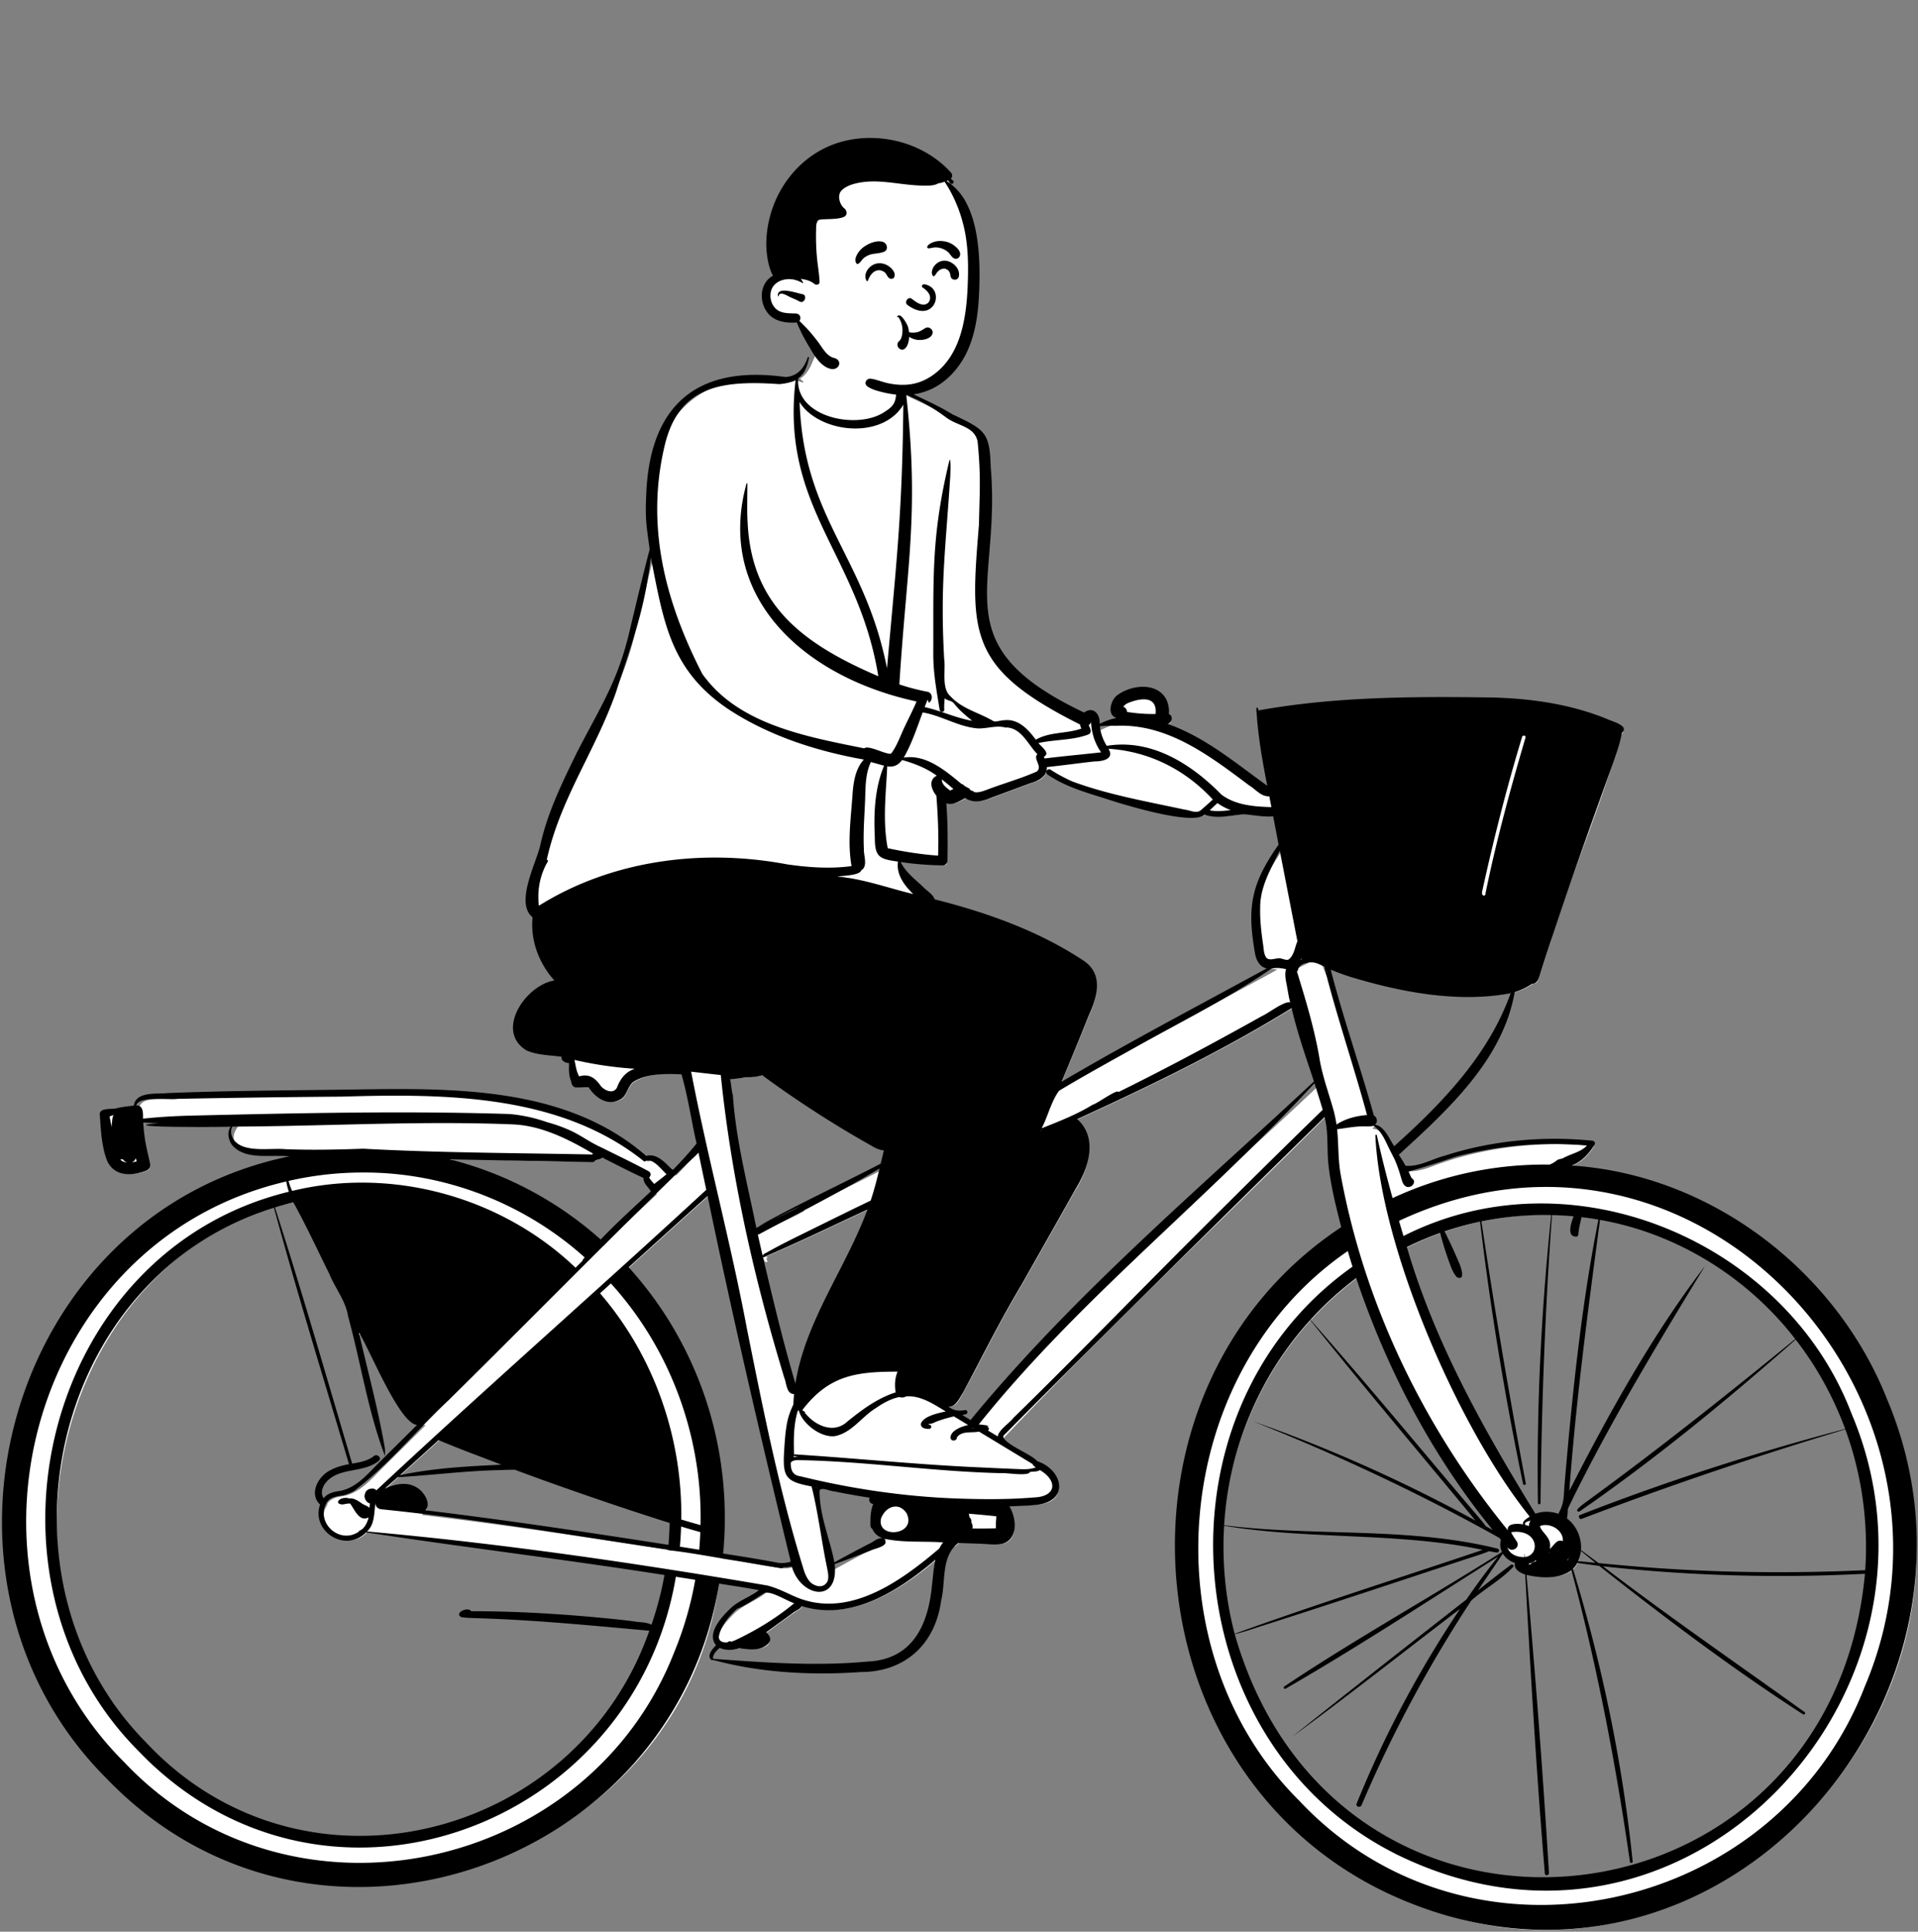 <svg xmlns="http://www.w3.org/2000/svg" width="853" height="859" fill="none" id="cycling"><rect width="100%" height="100%" fill="#808080" stroke="none"/><path fill="#fff" fill-rule="evenodd" d="M831.862 699.601c-12.88 165.024-237.71 188.717-282.592 29.712l-.028.011a92.45 92.45 0 0 0-.677-2.467l.029-.007c-3.983-15.575-5.468-32.434-4.337-48.757l.003.001c2.152-33.682 16.509-67.35 39.551-91.954l.002.003a147.88 147.88 0 0 1 21.014-18.756c14.236 42.926 34.881 81.311 61.044 113.238l-1.012 1.248c1.262.698 2.514 1.395 3.767 2.096.433.525.904 1.113 1.332 1.654-1.747 4.458 1.961 8.785 6.346 9.638-1.335 3.136 1.935 4.376 3.898 4.941 6.468 1.48 14.067 1.802 18.964-1.821 6.323-5.784 4.103-17.197-2.731-21.534.028-.073.052-.147.076-.222a4.542 4.542 0 0 1-2.424-.991c-3.419-1.32-7.409-1.307-10.757.171-22.735-36.93-45.536-77.067-58.154-120.821a143.016 143.016 0 0 1 16.497-6.991l-.003-.008c.151-.051.606-.204.749-.258v.004a139.81 139.81 0 0 1 16.007-4.465l-.001-.005c.477-.098 1.472-.306 1.952-.408l.001.006c9.641-1.942 19.686-2.857 29.69-2.715v-.002l2.26.045-.001.009c3.399.094 6.896.345 10.31.673a6.97 6.97 0 0 1-.153.48c.279.014.551.056.817.121.039-.17.08-.341.118-.511 2.694.304 5.416.672 8.092 1.126v-.002l1.916.332-.001.007c34.349 6.06 66.713 26.431 87.795 54.341l-.001.001c8.897 11.588 16.048 24.5 21.273 38.408h.002l.839 2.275-.005.002c7.02 19.555 9.958 41.025 8.499 62.154l.034-.002ZM586.265 482.969c-51.641 49.149-108.924 94.872-152.646 151.67l-8.176-4.935.825-.158c-2.732-.271-5.259-2.825-7.282-4.487 4.358.306 5.746 1.115 8.343-3.859 9.099-16.344 16.946-33.019 26.757-49.152 8.027-14.223 16.061-28.311 24.083-42.679 4.239-6.19 11.322-22.668-.352-30.954 30.586-13.948 65.825-30.703 98.491-51.027 2.643 11.948 6.767 23.505 10.556 35.023l-.599.558ZM410.777 396.53c-4.377-4.022-9.196-7.904-11.393-13.737a140.287 140.287 0 0 0 20.918 1.876c.427 0 .82-.4.825-.845.152-8.603.14-18.072-.639-27.265 3.671 1.818 6.619-.257 9.944-2.039 3.482 2.6 7.077 1.829 11.333 0 .04-.012 17.193-6.362 17.232-6.368 3.825-1.196 5.467-2.336 6.429-4.766.495.132 1.493.393 1.988.52 4.107 6.089 63.718 24.994 69.016 17.983 5.544 2.351 12.172.448 18.04.028 4.586.386 9.25 1.417 13.829.836.905 4.745 1.82 9.491 2.738 14.232-12.308 17.926-14.14 26.045-10.632 47.582.758 4.456 2.228 5.952 7.717 6.6-32.616 17.846-65.415 34.948-97.622 54.031a1681.527 1681.527 0 0 0 13.373-32.561c1.522-3.311 3.559-8.176 3.721-12.706 1.26-16.823-51.276-32.25-71.858-37.818-.582-2.394-3.224-3.806-4.959-5.583Zm167.549 30.837c.237-.409 1.166-2.362 1.392-2.814.525.994 1.556 2.835 2.215 3.731-1.285.461-4.43 2.179-5.676 2.837l2.069-3.754Zm-182.961 85.654c-.554 2.242-1.057 4.371-1.543 6.417-12.169 6.339-24.27 12.133-36.479 18.344l.387.712c-6.909 4.04-14.426 6.485-21.212 10.681-5.305-22.868-9.349-46.032-12.355-69.379 2.801-.103 5.585-.366 8.416-.943 2.825.07 5.472-.242 7.72-.984a476.031 476.031 0 0 0 49.392 31.884c1.898 1.263 3.875 1.673 6.02 1.869l-.346 1.399Zm-1.972 173.387c-1.905-.188-3.63 1.807-5.464 2.462a607.313 607.313 0 0 0-16.727 8.988c-1.896-11.013-6.637-21.204-6.961-32.591l-.183.344c-.688-1.336-2.089-3.72-2.895-5.003 1.348.314 3.898.899 5.227 1.201l-.149.206c1.722-.296 4.073.796 5.702 1.007 5.91 1.117 11.947 2.262 17.94 3.133-1.541 2.402-1.458 2.531 1.396 2.537-1.633 3.271-2.011 7.232-1.855 10.678.046.626.3.501.619.747.632 1.798 1.871 3.037 3.978 3.824l-.628 2.467Zm-52.064-125.175-.535-1.67.664-.224c-.106-.261-.521-.41-.846-.344l-.061-.19c16.379-6.988 32.409-14.845 48.564-22.289-9.486 27.368-28.339 51.027-33.073 80.053l-2.496.163c-5.561-18.767-10.109-37.988-14.507-56.576l.782-.265c-.108.819.705 1.534 1.508 1.342Zm11.79 135.536c-1.778.604-3.929.82-5.909.617-8.612-1.659-17.386-3.014-25.945-4.354 4.868-46.67-10.704-94.22-42.449-128.459a7687.291 7687.291 0 0 1 37.71-34.04c12.503 60.639 26.716 120.5 37.706 165.862l-1.113.374Zm-52.984-18.386a158.826 158.826 0 0 1-.651 11.184c-35.47-5.537-73.588-11.295-111.89-15.878l1.707-1.84c2.146-2.637-1.465-6.969-3.602-8.178-4.01-2.388-8.504-1.486-12.942.626l-1.47-2.058c8.193-7.413 16.4-14.763 24.557-22.215 9.478 4.037 19.073 7.526 28.634 11.225l-.374 2.299c2.137.01 4.289-.27 6.333-.062 23.622 8.805 48.55 17.278 69.719 23.937l-.021.96Zm-2.331 23.346c-1.443 8.065-3.585 16.022-6.319 23.705l-.02-.011c-29.834 94.375-159.221 126.469-226.372 51.429-75.424-73.812-38.622-220.365 67.046-242.559 6.048 10.874 11.129 21.838 16.555 32.849 2.609 6.365 7.319 12.019 8.387 18.993a315.775 315.775 0 0 1 1.998 7.683c.103.048.207.095.312.141l-.023-.1 2.335-.967c4.671 8.025 10.642 22.093 15.959 30.651 6.887 10.363 6.554 9.61 11.682 10.203-6.095 6.046-12.284 12.19-18.379 18.228-5.406 5.25-10.513 11.924-18.647 13.42-2.646.244-4.89 1.091-6.463 2.874-.367 1.108-.916 2.148-1.54 3.142-2.791 10.492 11.582 18.649 19.082 9.763 45.152 6.918 89.466 12.139 134.639 19.268l-.232 1.288ZM201.077 515.38c18.082-.252 39.953 1.947 63.879.611 1.425-.381 3.06-.663 4.153-1.456 6.377 3.241 12.857 6.584 19.414 9.61-.505 2.841 2.572 4.534 3.551 7.019-8 7.525-16.233 14.884-23.826 22.936-19.166-17.381-42.54-29.93-67.509-36.198l.338-2.522Zm649.574 150.23c-9.127-74.653-74.982-141.017-150.695-144.912l-.382-2.471c3.611-1.404 6.781-4.297 9.423-8.6-23.936-2.395-48.644.427-70.659 8.528-4.087 1.583-8.523 3.156-13.055 2.564-.658-1.3-1.455-2.658-2.331-4.024a.609.609 0 0 1-.11-.027c-1.339-.473-2.622-1.123-3.273-2.45-.602-1.227-.582-2.704-.832-4.023a.76.76 0 0 1 .125-.603c-2.098-3.608-4.048-7.258-8.549-7.662l1.481-1.58c.621-.719.25-1.995-.815-2.214-6.017-21.733-13.373-42.555-19.089-64.425l-1.833.527c-.235-.596-1.685-4.205-1.952-4.873l3.243 2.252-.387-1.5c28.433 11.037 56.041 15.901 82.561 11.277l.013-.078c3.133-.949 6.075-2.3 8.509-4.023 1.537.114 1.947-.801 2.695-3.313 1.563-5.151 3.319-10.342 4.984-15.368 9.556-31.203 22.716-61.171 31.377-92.21.227-.187 1.019-.941.861-.982-34.119-19.895-116.241-13.854-160.768-7.183.773 12.008 3.074 23.764 5.297 35.192-16.171-11.469-31.618-24.964-51.033-30.72l4.57-.93c.747-.123 1.222-1.569.438-1.873l-.899-.322c1.673-12.965-12.942-14.49-21.122-8.108-1.79 1.479-3.786 6.573-.472 7.692l-.147 2.484c-2.725.41-6.218 1.946-9.132 3.436.655-3.961-.808-9.386-5.433-5.651-66.288-30.308-37.531-61.438-42.914-110.576-.344-14.754-2.121-15.681-16.164-22.292-8.103-4.942-16.813-8.403-25.204-12.749l.596-.595-3.374-6.735-.343.101c-1.278-3.082-2.262-6.207-2.842-9.452-.337-3.769-2.102-6.054-6.306-6.775-10.572-2.223-21.146-.521-25.383 10.636l-.053.009c-1.027 2.948-3.011 5.958-5.482 7.395l1.529 1.366-.192.351-2.4-.715c.006-.13.02-.31.031-.441-1.348.612-2.946 1.073-4.58 1.071-51.193-8.683-66.522 31.329-58.913 75.456-3.015 11.388-5.679 22.794-8.43 34.128-8.025 37.833-32.123 61.347-40.331 97.918-2.165 8.887-11.15 25.232-3.261 30.932-1.353 10.445 3.036 21.667 10.863 29.521-11.826.332-28.305 19.6-14.357 29.08 5.074 2.222 11.17 1.966 16.706 2.925l-.427 1.42c.227 1.26 2.349 1.179 3.373 1.054-.003 3.024-.387 6.324.849 9.002.136 1.528.764 2.027 1.075 1.922 2.043.066 4.115-.187 6.178-.067 3.124 5.028 7.799 8.203 12.633 5.635 2.941-1.53 2.89-5.617 5.674-7.689 7.285-4.57 15.563-3.818 23.263-3.696 3.191 10.699 4.63 21.558 7.139 32.358-3.29 4.129-7.056 8.318-11.377 12.704l-.564-.131-.571.177c-3.284-2.935-6.93-7.943-11.59-6.119-38.905-35.185-101.505-29.775-149.605-29.43-21.757.257-44.222.494-66.284 1.497-6.294.146-10.355.611-10.572 5.34-4.16.181-7.25 1.203-11.163 1.506-2.445.129-3.719.325-3.802 1.02.473 6.75.739 13.812 3.094 20.117 2.466 6.239 9.988 6.234 15.73 3.93 2.155-.923.297-3.589.234-5.221a84.344 84.344 0 0 1-2.374-16.43c2.714.213 5.09.34 8.218.381l.052 1.449c5.501.214 28.881.626 34.582-.169-2.339 2.825-3.244 5.725-.999 8.907 5.932 6.602 16.867 3.596 24.657 4.592l.12 2.526C7.313 539.398-39.398 705.716 49.589 791.34c87.021 94.468 253.399 38.216 270.218-87.504 7.241 1.215 14.517 2.176 21.739 3.708-4.265 3.879-10.388 5.841-14.573 9.554-7.26 7.063-9.412 11.703-6.084 15.345l.061-.051c2.666 1.482 5.919 1.357 8.892.349 1.884.256 3.839.551 5.712.552 3.046-.063 5.924-.826 6.729-3.231.088-.914-1.663-2.47-2.516-3.233 4.695-3.275 9.416-7.037 14.803-10.586 1.32-.658 1.941-1.31 2.403-2.467 23.168 8.282 47.425-9.425 62.196-22.57l-.052.23c1.794-1.765 3.68-3.482 5.726-3.785a14.722 14.722 0 0 1 2.008-1.696l10.919.387c2.943.105 6.865.748 9.537-.243 6.191-2.976 3.544-12.098.396-16.301 4.96-.295 9.996-.212 14.923-.876 12.627-1.477 9.038-14.105-1.086-16.963-2.806-3.614-15.272-7.445-15.613-11.985 47.007-49.898 97.799-97.449 144.875-144.598 1.549 5.08 1.873 10.503 1.922 15.636.008 12.346 3.288 24.571 6.267 36.362-108.794 68.666-94.405 248.171 25.254 296.974 117.236 53.66 244.588-56.216 226.406-178.738Z" clip-rule="evenodd"></path><path fill="#000" fill-rule="evenodd" d="M709.147 509.041c-2.395 3.945-5.658 7.528-10.141 9.271 62.001 4.02 117.456 46.821 140.049 103.451 56.589 133.348-75.473 283.021-216.352 222.655-121.346-51.973-135.305-226.43-26.212-298.716-2.397-9.414-4.824-18.992-5.768-28.667-.21-2.359-.262-4.731-.314-7.103-.098-4.434-.195-8.865-1.323-13.195-46.865 46.115-93.729 92.242-140.031 138.903l-1.578 1.602c-.091.093-.2.192-.316.298-.435.399-.964.884-.987 1.385.524 2.019 4.624 4.294 8.476 6.431 2.884 1.6 5.63 3.123 6.63 4.404 11.159 3.72 14.578 17.302.495 19.322-3.133.434-6.301.543-9.464.651-1.136.04-2.271.079-3.404.133 2.95 4.755 4.074 13.653-2.159 16.315-2.367.865-5.172.661-7.792.471a61.37 61.37 0 0 0-2.265-.138l-10.464-.371c-5.455 4.111-6.001 10.746-6.538 17.264-.238 2.889-.474 5.755-1.134 8.368-2.559 19.124-15.829 31.759-35.735 31.763-21.915 1.535-44.577.359-65.82-5.406-.073.113-.22.215-.362.163-2.711-1.649.223-5.159 1.821-6.642-4.427-5.402 2.665-12.836 6.594-16.588 1.954-1.847 4.401-3.172 6.853-4.5 1.943-1.053 3.89-2.107 5.597-3.425-3.874-.774-7.783-1.38-11.692-1.987a546.321 546.321 0 0 1-5.978-.95c-20.617 126.898-180.439 182.016-272.184 86.936-89.017-88.518-44.877-251 81.058-276.919-2.238-.243-4.717-.211-7.259-.179-6.773.086-13.99.177-18.269-4.894-1.69-2.301-2.228-5.756-.602-8.143-3.05.314-54.217.391-32.042-1.555-2.283-.033-4.56-.111-6.83-.277.138 2.263.356 4.523.674 6.769.381 2.707.98 5.347 1.581 7.995.261 1.149.522 2.299.766 3.456.302 1.434-.423 2.851-1.893 3.276-6.454 2.416-14.167 2.526-17.277-4.682-2.204-5.876-2.634-12.304-3.051-18.552a580.09 580.09 0 0 0-.14-2.04c.078-2.04 2.673-2.177 5.02-2.302 1.125-.059 2.194-.116 2.901-.377 2.402-.506 4.788-.821 7.212-1.036.776-5.165 6.768-5.313 11.658-5.433 1.195-.03 2.324-.058 3.295-.157 20.985-.855 41.991-1.098 62.994-1.341 5.529-.064 11.058-.128 16.587-.203l2.903-.044c44.841-.68 94.99-1.441 130.461 29.535 4.166-1.189 7.474 2.062 10.287 4.827.451.443.889.873 1.316 1.271a.737.737 0 0 1 .392-.013c3.636-3.714 7.136-7.553 10.4-11.612-.889-3.875-1.649-7.784-2.408-11.693-1.246-6.413-2.493-12.827-4.313-19.094l-.26-.007c-6.975-.199-15.229-.434-21.228 3.447-1.187.955-1.83 2.298-2.469 3.633-.803 1.676-1.601 3.342-3.463 4.218-5.586 2.979-10.943-.957-13.893-5.536-.907-.029-1.806.009-2.703.047-.937.039-1.871.079-2.812.042-1.578-.088-2.064-1.425-2.269-2.849-1.018-2.339-.969-4.888-.921-7.365l.012-.628c-1.476.089-3.795-1.126-3.297-2.784-1.447-.211-2.916-.356-4.388-.501-3.851-.38-7.719-.762-11.262-2.341-14.143-8.661-.383-29.012 12.427-31.1-6.873-7.591-10.72-17.899-9.68-28.075-6.025-4.854-2.001-16.14 1.097-24.83.944-2.647 1.802-5.053 2.264-6.964 3.173-14.58 9.77-28.056 16.31-41.416l.298-.61c2.028-3.915 3.925-7.463 5.703-10.789 8.077-15.109 13.702-25.631 18.015-45.078.625-2.575 1.245-5.152 1.865-7.729 2.105-8.752 4.211-17.505 6.512-26.205-.172-1.288-.333-2.46-.482-3.544-1.043-7.61-1.497-10.92-1.072-20.034 1.122-36.892 19.146-59.04 61.949-53.064 5.423-.363 8.317-3.978 9.911-8.767.146-.33.657-.086.572.237-.715 3.317-1.813 7.089-4.819 9.047-1.497 17.512 26.888 23.362 38.869 14.677 3.663-2.278 4.619-4.295 4.704-8.439-1.641-2.008-1.929-4.488-2.216-6.969-.155-1.33-.309-2.661-.672-3.918l4.43 8.841c2.657 1.348 5.35 2.619 8.042 3.889 5.284 2.493 10.562 4.984 15.553 8.046 14.253 6.735 16.524 7.909 16.893 23.336 1.322 14.833.282 27.46-.636 38.595-2.442 29.633-4.013 48.692 42.149 70.617 4.251-2.971 7.186.809 6.956 5.023 2.403-1.169 4.817-2.107 7.505-2.591-4.36-1.331-2.658-7.641.043-9.914 8.831-6.707 24.002-5.479 23.258 8.223 2.03.727 1.409 3.92-.616 4.332 13.475 4.691 24.938 13.183 36.291 21.593 2.679 1.985 5.352 3.965 8.045 5.89-2.114-10.89-4.099-21.853-4.748-32.891-.167-.058-.197-.313-.023-.388-.293-1.827.443-2.113.921-.224 33.313-6.005 67.514-6.23 101.292-5.779 18.209.228 36.537 2.653 53.466 9.516.434.224 1.128.484 1.925.781 3.118 1.166 7.825 2.925 4.843 5.53-.603 3.793-1.867 7.48-3.121 11.138-.215.625-.429 1.249-.639 1.873l-1.48 4.117c-8.719 24.246-17.436 48.489-25.491 72.958l-.636 1.909c-1.613 4.843-3.227 9.686-4.743 14.56-.071.23-.141.472-.213.72-.554 1.916-1.219 4.217-3.526 4.235-2.379 1.624-5.031 2.843-7.779 3.727-5.22 29.941-29.486 52.145-51.142 71.96l-.403.369c1.069 1.57 2.086 3.194 2.972 4.879 4.116.363 7.972-1.099 11.788-2.547 1.887-.716 3.764-1.428 5.658-1.914 20.957-6.799 43.681-8.863 65.595-6.691.859.086 1.583.965 1.046 1.795Zm-131.276 291.77c75.94 80.898 212.187 50.649 251.431-50.749 53.968-127.157-74.226-269.344-207.113-207.163l.066.231c.632 2.178 1.263 4.354 1.919 6.523 74.839-38.012 170.027 2.441 199.214 78.837 50.779 119.626-67.558 254.082-194.031 199.924-106.644-45.14-121.372-198.901-27.851-265.142a327.778 327.778 0 0 1-2.1-6.945c-79.196 54.314-89.242 177.356-21.535 244.484ZM709.55 694.964a728.864 728.864 0 0 1-6.463-5.313 14.626 14.626 0 0 1-1.218 4.597c2.562.232 5.122.474 7.681.716Zm-11.362-2.959c-.098.174-.2.345-.308.514l.013.042.015.046c.1-.199.192-.398.28-.602Zm-.638 1.026c-.18.267-.369.532-.572.789l.159.015c.164-.209.316-.429.451-.655l-.038-.149Zm-8.405-2.729c-.013.231.002.307.025.307.041 0 .113-.27.059-.28l-.011-.004a2.804 2.804 0 0 1-.073-.023Zm-2.319-8.487c1 1.214 2.048 2.489 2.416 4.039.236 1.005.156 1.937.054 2.92.498-.392.956-.931 1.419-1.476 1.173-1.381 2.377-2.798 4.341-1.954.352-4.889-5.614-8.347-10-6.812-.044.051-.192.31-.148.401.366.994 1.127 1.919 1.918 2.882Zm-3.714 12.468c0-.196.033-.398.103-.584-1.032.889-2.281 1.449-3.624 1.723.339.107.691.202 1.036.295.371-.788 1.544-1.146 2.426-1.416l.059-.018Zm-3.25-17.854c-.8.253-1.701.539-1.69 1.292.298-.047.042.297-.105.312.638.147 1.269.356 1.88.615.015-.844.321-1.811.731-2.52-.22.112-.511.204-.816.301Zm-6.108 7.821c.298.445.595.89.877 1.346 1.571 2.677-2.45 5.015-4.266 2.468.106.332.239.65.398.945.123-.101.224.088.082.146 1.386 2.388 4.362 3.328 7.102 3.281-.148-1.888.069-1.913.19-.013 7.15-.926 5.946-12.611-5.794-11.106a5.529 5.529 0 0 0-.228.207c.464.971 1.052 1.849 1.639 2.726Zm-70.61-115.882a145.868 145.868 0 0 0-20.334 18.531c17.423 19.741 34.403 39.921 51.374 60.093 6.386 7.59 12.771 15.179 19.179 22.742.719.853 1.451 1.701 2.183 2.55 1.819 2.107 3.644 4.221 5.301 6.44.993.545 1.989 1.084 2.998 1.603-27.136-33.154-47.131-71.651-60.701-111.959Zm-58.727 110.114c-.984 16.148.594 32.6 4.673 48.052 24.6-8.912 49.466-17.13 74.329-25.347 12.001-3.967 24.002-7.933 35.971-11.977-20.358-4.296-41.104-5.242-61.859-6.189-17.778-.811-35.562-1.622-53.114-4.539Zm89.897 20.679c-24.541 8.11-49.083 16.22-73.715 24.062-.866.277-1.734.562-2.604.848-2.926.962-5.875 1.932-8.86 2.622 45.397 159.092 264.956 136.198 280.279-26.845-38.842 1.987-77.855.943-116.527-3.324 20.81 15.92 42.205 31.09 63.587 46.251 8.739 6.196 17.477 12.391 26.171 18.636.539.484-.151 1.242-.744.948-31.387-20.283-61.406-42.867-90.676-66.037a318.577 318.577 0 0 1-9.71-1.338 11.58 11.58 0 0 1-1.957 2.704c12.897 42.405 22.047 86.115 26.548 130.16.046.675-1.082.824-1.203.158-6.3-43.658-14.61-87.026-26.015-129.698-5.591 4.068-13.538 3.472-19.997 2.036 3.925 44.158 7.345 88.42 9.984 132.657-.064.976-1.6 1.293-1.818.242-3.719-44.274-6.306-88.7-8.746-133.073-2.459-.761-5.183-2.438-4.558-5.146-2.258-.698-4.229-2.214-5.386-4.125-1.216 1.797-2.437 3.59-3.658 5.383-2.48 3.643-4.959 7.284-7.401 10.95l1.488-1.182c4.34-3.447 8.684-6.898 13.154-10.164.524-.383 1.142.081 1.258.606-3.006 3.395-6.94 6.228-10.872 9.058-2.785 2.005-5.568 4.009-8.019 6.211-18.926 28.83-35.321 59.268-48.757 90.938-.559 1.323-2.78.758-2.223-.602 12.233-30.35 27.737-59.373 45.994-86.639-8.167 6.221-16.376 12.557-24.599 18.905-16.675 12.871-33.41 25.789-49.975 37.882 19.698-15.731 39.526-31.31 59.37-46.86l8.476-6.626 9.542-7.459c4.481-6.528 9.164-12.921 14.137-19.076a5753.128 5753.128 0 0 0-23.193 14.729c-23.607 15.045-47.26 30.119-71.438 44.029-.61.134-.928-.521-.572-.968 18.473-12.363 37.702-23.901 56.901-35.421 13.435-8.061 26.854-16.113 39.99-24.433-.772-1.615-1.003-3.467-.459-5.365a80.448 80.448 0 0 0-.757-.935c-35.023-19.601-72.788-37.279-109.443-51.775 34.153 11.92 67.181 26.835 98.876 44.091-7.773-9.421-15.592-18.812-23.411-28.205-16.833-20.218-33.668-40.441-50.063-60.966-22.722 24.896-36.313 57.74-38.282 91.273 16.193 2.05 32.579 2.537 48.961 3.023 24.44.727 48.872 1.453 72.646 7.367 1.124.374.649 1.878-.479 1.709a77.069 77.069 0 0 1-3.304-.577c-2.508 1.048-5.112 1.877-7.711 2.703-.944.301-1.887.601-2.825.911-5.802 1.913-11.603 3.83-17.405 5.747Zm164.278-103.472c-30.665 27.046-62.521 53.213-96.203 76.503-2.91.006 1.317-3.044 3.354-4.513.44-.317.777-.561.919-.684 31.355-22.875 61.71-47.032 91.748-71.543-21.222-27.408-52.508-46.951-86.836-52.984l-.269 2.027c-5.228 39.403-10.457 78.819-13.381 118.468 17.596-34.412 37.006-69.466 60.283-99.892-20.461 33.639-40.89 67.341-58.375 102.596-.431.854-.849 1.729-1.27 2.608-.408.854-.819 1.713-1.246 2.563a27.502 27.502 0 0 0-.108 1.514c-.052.975-.104 1.956-.346 2.876 4.343 3.228 6.662 8.79 6.255 14.071a2231.31 2231.31 0 0 1 7.849 5.801l.654.062c4.488.426 8.974.851 13.468 1.228 34.717 2.968 69.638 3.454 104.438 1.852 1.446-21.264-1.558-42.819-8.851-62.606a1732.228 1732.228 0 0 0-117.283 39.791c-1.018.325-1.708-1.265-.731-1.706 38.484-15.04 77.94-27.74 117.95-38.261-5.273-14.323-12.732-27.838-22.019-39.771ZM642.45 547.614c2.274 4.471 4.342 8.989 6.289 13.599.81 1.607 3.351 8.689-.795 6.737-1.428-1.518-2.275-3.531-2.98-5.452-1.734-4.665-3.243-9.378-4.473-14.201a140.012 140.012 0 0 0-14.815 6.253c12.387 42.385 34.125 81.106 57.165 118.584 3.241-1.19 6.984-1.142 10.2.046 2.229-4.073 2.356-6.351 2.578-10.342.027-.485.055-.995.089-1.536 3.385-39.807 7.389-79.714 15.174-118.957a138.329 138.329 0 0 0-7.505-1.089l-.222.949c-.52 2.208-1.057 4.492-1.224 6.755-.036.393-.275.857-.721.93-4.736.28-2.387-6.208-1.436-8.835l.061-.17a140.617 140.617 0 0 0-9.61-.544c-3.143 42.623-4.647 85.322-5.094 128.04-.038.731-1.113.728-1.155 0-.663-42.704 1.472-85.562 5.9-128.05-10.465-.21-20.924.735-31.037 2.83 5.807 38.985 12.459 77.844 19.747 116.573.072.716-1.036.799-1.229.164-8.021-38.546-14.467-77.519-19.12-116.611a137.485 137.485 0 0 0-15.787 4.327Zm-47.281-37.45c.181 4.211.362 8.422 1.156 12.586 10.633 57.686 37.036 112.081 74.266 157.753.008-.002.016-.002.026-.002-.743-3.285 4.794-3.059 6.874-2.591-.695-1.081.928-2.203 2.06-2.985.295-.204.556-.385.735-.536-31.627-39.268-66.307-119.47-68.616-169.446 0-.368.58-.459.659-.088 2.055 9.367 4.44 18.677 7 27.936 21.906-10.186 45.654-15.242 69.902-14.902 1.21-.567 2.35-1.123 3.284-2.019.619-.298 1.172-.425 1.753-.557.218-.05.44-.101.671-.162 1.313-.77 2.759-1.341 4.202-1.912 2.437-.964 4.867-1.925 6.644-3.833-19.624-1.76-39.574-.045-58.585 5.054-6.883 2.33-13.787 4.596-20.8 6.524.251.39.434.843.618 1.296.308.76.615 1.519 1.241 1.982 1.334 1.132.244 3.055-1.177 3.473-2.372.701-3.309-1.656-3.801-3.404-1.101-3.916-2.395-7.831-4.386-11.407-.609-1.104-1.156-2.262-1.703-3.422-1.573-3.333-3.156-6.686-6.276-8.869-1.17.294-2.392.276-3.608.258-.549-.008-1.096-.016-1.637.005-2.491.038-4.965.4-7.429.761-1.194.174-2.386.349-3.577.486.273 2.666.388 5.343.504 8.021Zm-4.187-23.439c.736 2.385 1.471 4.77 2.141 7.174a57.66 57.66 0 0 1 1.27 6.177c3.986-2.648 8.812-3.843 13.565-4.244-2.622-9.738-5.571-19.461-8.517-29.177-3.668-12.093-7.332-24.175-10.358-36.257a2.119 2.119 0 0 1 .013-.405l-.266-.14c-2.647-1.4-4.614-2.44-7.784-1.609-1.896.382-3.486 1.264-3.824 3.199a.573.573 0 0 1-.455.491c3.841 12.494 7.654 25.041 9.919 37.943.876 5.759 2.586 11.301 4.296 16.848Zm-90.88 94.42c10.67-10.794 21.341-21.589 32.095-32.303a5669.47 5669.47 0 0 1 56.056-55.346 426.158 426.158 0 0 0-2.346-7.612c-.44-1.396-.881-2.794-1.313-4.195-19.804 21.45-41.145 41.614-62.487 61.779-30.315 28.644-60.633 57.291-86.549 89.626a2.674 2.674 0 0 1-.316.345c.706-.011 6.595.694 3.518.82.884.22 1.497 1.336.596 1.862l2.19 1.322 2.184 1.319c.292-1.906 2.335-3.765 4.251-5.509 1.026-.933 2.016-1.834 2.682-2.692 16.673-16.272 33.055-32.843 49.439-49.416Zm-39.754 71.154c-.477-.32-.97-.652-1.061-1.224-7.965-4.817-15.926-9.635-23.887-14.458-1.017.22-2.14.258-3.269.297-2.54.086-5.114.174-6.594 2.341.059.361-.075.757-.421.925-.701.76-2.343.496-2.393-.902.107-3.272 5.124-4.972 7.843-5.589a54159.13 54159.13 0 0 0-6.331-3.835c-2.577.572-5.108 1.34-7.586 2.241-.286.104-.592.246-.91.393-.855.396-1.792.83-2.625.649a1.717 1.717 0 0 0-.186.25l.162.07c.169.073.322.139.415.163 1.034.288.775 1.737-.246 1.787-1.59.078-4.16-.35-3.627-2.553 1.38-3.094 7.306-4.396 10.641-5.128l.331-.073a275.86 275.86 0 0 1-1.423-.865c-4.949-3.017-10.409-6.347-16.302-5.816-.88.614-1.949.57-2.942.272-3.83.8-7.293 2.749-10.461 4.955-2.331 1.413-4.404 3.297-6.476 5.18-3.476 3.16-6.95 6.316-11.63 7.239-6.341.855-14.616-5.616-16.094-11.336a2.684 2.684 0 0 1-.42-.096c-1.971 6.35-1.909 12.999-1.726 19.542 11.127.703 22.247 1.588 33.369 2.473 17.041 1.356 34.086 2.712 51.169 3.417 5.259.257 10.518.489 15.779.695 2.475.122 4.899.083 7.225-.79-.103-.076-.213-.149-.324-.224Zm-107.289-4.921a11.2 11.2 0 0 1-.094.568c.708-.127 1.437-.151 2.165-.146-.722-.088-1.435-.209-2.071-.422Zm106.869 18.521c9.862-.368 10.61-7.404 2.566-12.157-.999.601-2.306.668-3.473.729-.324.016-.637.033-.93.059-.468 1.451-5.178 1.062-8.877.756-1.674-.138-3.14-.259-3.913-.185-14.768-.335-29.488-1.609-44.201-2.883-14.913-1.291-29.817-2.581-44.756-2.892-.175-.001-.356-.004-.542-.007-1.537-.026-3.336-.057-4.13 1.135-.023 3.061.716 5.563 4.171 6.007 22.366 5.505 45.227 8.91 68.255 9.856 11.897.457 23.953.582 35.83-.418Zm-17.007 13.699c-.003-.793-.006-1.585.005-2.379.005-.34.036-.746.069-1.176.045-.584.093-1.212.085-1.777-4.089-.418-8.18-.827-12.278-1.13.21.452.315.946.29 1.427.683.627 1.068 1.604.931 2.55.496.779.666 1.738.415 2.591 3.491.076 6.984.043 10.483-.106Zm-89.866 30.174c23.753 10.73 47.335-6.398 64.675-21.169a14.6 14.6 0 0 1 1.71-2.702c-3.177-.241-6.337-.279-9.49-.316-5.636-.067-11.246-.133-16.884-1.367 2.394 2.517-1.161 3.675-3.76 4.521-.698.227-1.328.432-1.754.635a597.298 597.298 0 0 1-16.346 6.16c1.946 17.766-15.152 14.753-19.076 1.045-1.205.296-2.429.39-3.675.335a1.138 1.138 0 0 1-1.078.427c-4.365-.625-8.715-1.378-13.065-2.131-2.179-.377-4.359-.755-6.54-1.116-3.602-.548-7.198-1.163-10.794-1.778-6.621-1.132-13.243-2.265-19.91-2.982.008-.071.016-.144.021-.214-10.8-1.603-21.597-3.273-32.396-4.942-31.635-4.892-63.291-9.787-95.108-13.022-1.516-.147-2.794-1.276-2.562-2.888-.005.005-.011.007-.016.01-.181 1.055-.285 2.15-.391 3.25-.331 3.463-.668 6.98-3.4 9.504 59.663 5.319 119.068 13.978 178.07 24.033 3.435.881 6.603 2.338 9.791 3.803.658.303 1.316.606 1.978.904Zm32.99 29.092c19.891-.957 26.795-16.443 28.422-33.799.137-1.078.253-2.201.371-3.347.275-2.675.564-5.477 1.178-8.138-16.065 13.647-37.321 27.533-59.424 20.633-.468.922-1.459 1.486-2.419 2.034-.424.241-.841.479-1.205.743a3956.245 3956.245 0 0 1-12.219 8.856c1.461 1.357 2.616 3.234.995 4.942-3.203 3.473-8.198 2.787-12.553 2.189l-.271-.037c-2.806.887-6.065 1.134-8.81-.151-1.46 1.214-3.016 2.758-3.055 4.713.218-.199.27-.036.193.173l.254.019c22.776 1.657 45.749 3.328 68.543 1.17Zm-58.408-23.362c-3.462 3.275-6.951 7.316-7.904 12.06-.28 2.365 1.836 2.966 3.772 2.793.327-.451 1.23-.619 1.767-.336 1.174-.345 2.298-.894 3.38-1.431 8.775-4.265 17.079-9.432 24.557-15.643-1.031-.332-2.448-1.017-3.995-1.766-3.31-1.602-7.215-3.492-9.205-2.815a167.239 167.239 0 0 0-3.107 1.963c-2.979 1.911-5.955 3.821-9.265 5.175Zm-272.225 68.3c73.639 77.704 205.975 49.077 244.347-48.851a154.733 154.733 0 0 0 9.439-32.434c-2.873-.451-5.745-.897-8.621-1.341C281.72 813.79 143.095 864.203 61.25 778.314c-76.507-77.217-41.756-221.945 67.229-248.361a26.462 26.462 0 0 1-1.167-4.562c-115.387 26.824-153.95 176.845-71.9 258.411Zm204.584-224.67c-26.794-24.048-62.216-37.861-98.518-37.73-11.268 0-22.345 1.255-33.143 3.748.395 1.532.944 3.009 1.596 4.448 44.466-10.87 93.198 2.725 126.031 34.148l3.052-3.025c.063-.394.339-.741.609-1.08.135-.17.269-.338.373-.509ZM120.789 510.96c2.334-.049 4.533-.096 6.339.089 11.486.412 22.857.202 34.35-.232 24.939 1.364 49.872 1.742 74.828 2.12 9.023.137 18.049.274 27.079.457a1.56 1.56 0 0 1 .374-.388c-10.776-6.269-22.418-12.282-35.158-12.979-26.79-1.11-53.646-.462-80.494.186-14.943.36-29.884.721-44.809.778-.898 1.739-.582 3.854.474 5.535 3.004 4.731 10.531 4.572 17.017 4.434Zm-57.177-13.507c7.117-.765 14.289-1.169 21.452-1.351 47.147-1.1 94.394-2.199 141.533-.708 5.835.514 11.398 1.756 16.833 3.669a65.878 65.878 0 0 1 9.405 3.302c2.607 1.113 5.023 2.556 7.439 4 2.321 1.386 4.643 2.772 7.134 3.868 2.046 1.023 4.1 2.034 6.155 3.045 4.976 2.449 9.956 4.9 14.828 7.529 1.3.701 1.119 2.084.297 2.846.49.829 1.128 1.556 1.763 2.28.168.191.336.382.501.575a83.726 83.726 0 0 1 2.149-1.682c1.127-.862 2.254-1.725 3.312-2.674-.477-.411-1.043-1.007-1.67-1.669-2.249-2.37-5.286-5.571-7.819-4.051a.432.432 0 0 1-.477.025c-37.306-29.918-88.191-30.172-134.457-28.797-24.316.183-48.637.511-72.949.987-1.154.18-3.067.135-5.235.085-5.365-.125-12.3-.287-13.216 2.819 3.019-.063 3.019 2.962 3.02 5.275 0 .216 0 .426.002.627Zm-3.22 17.523c-.31.978-.973 1.64-1.75 1.948a14.949 14.949 0 0 0 2.131-.472c-.135-.488-.261-.98-.382-1.476Zm227.691 12.927c-.793-.981-1.589-1.965-1.858-3.182a3.852 3.852 0 0 1-.053-.884c-5.435-2.528-10.786-5.251-16.131-7.973l-1.914-.974c-.726.435-1.801.704-2.796.954l-.552.139c-.255.464-.733.8-1.438.787-21.108-.399-42.215-.802-63.322-1.217 24.891 6.255 48.029 18.599 67.124 35.657 5.549-5.825 11.449-11.309 17.349-16.794 1.652-1.536 3.305-3.072 4.949-4.615-.365-.669-.861-1.283-1.358-1.898ZM160.31 608.027c-1.726-7.618-3.451-15.233-5.519-22.733-.626-4.242-2.751-8.089-4.882-11.946-1.242-2.247-2.486-4.498-3.435-6.832-1.36-2.754-2.699-5.509-4.036-8.261-3.852-7.928-7.69-15.827-11.981-23.594a127.36 127.36 0 0 0-8.187 2.278c9.561 29.708 18.374 59.675 27.181 89.62 2.383 8.102 4.765 16.201 7.161 24.294l.189-.033c3.322-.576 6.808-1.182 9.483-3.334 1.475-1.187 3.578.779 2.303 2.024-3.135 2.665-7.222 3.449-11.276 4.227-5.013.962-9.974 1.914-13.02 6.401-1.185 1.902-1.621 4.332-.346 6.121 1.695-2.238 4.508-2.877 7.166-3.241 6.265-1.133 10.83-5.825 15.152-10.269.932-.958 1.852-1.904 2.776-2.801 4.933-4.887 9.863-9.779 14.794-14.671l1.623-1.611c-5.698-.515-14.057-17.639-20.138-30.096-2.344-4.801-4.349-8.908-5.733-11.104 1.2 5.245 2.47 10.479 3.74 15.713 2.876 11.849 5.752 23.703 7.814 35.706.068.569.073 1.136.079 1.703.005.492.01.984.055 1.477.012.113-.153.118-.191.026-4.787-12.637-7.78-25.854-10.772-39.064Zm44.778 111.075c-3.125-1.841 2.631-4.587 4.31-2.818.077.056.1.137.084.204 21.374-.027 42.713 1.371 63.966 3.534 2.786.287 5.566.615 8.344.965.893.176 1.822.261 2.754.346 1.801.164 3.611.328 5.184 1.161a146.084 146.084 0 0 0 5.778-22.099c-23.34-3.67-46.749-6.872-70.158-10.074-20.858-2.853-41.717-5.706-62.527-8.891-9.074 9.337-24.576-.399-20.469-12.361-5.043-4.737-.92-12.526 4.414-15.189 2.618-1.48 5.506-2.223 8.44-2.775-2.855-9.626-5.739-19.247-8.623-28.87-8.489-28.319-16.982-56.652-24.75-85.16-99.787 30.818-128.31 165.569-56.85 237.786 69.418 74.194 191.128 43.723 223.791-49.695-2.793-.252-5.587-.506-8.382-.76-22.3-2.029-44.678-4.064-67.093-4.78-.66-.029-1.326-.049-1.994-.069-2.081-.063-4.188-.127-6.219-.455Zm101.944-203.024c-.534.478-1.065.953-1.579 1.434-21.578 20.934-42.829 42.192-64.08 63.452-13.906 13.91-27.811 27.82-41.808 41.639-5.234 4.886-10.229 10.069-15.226 15.255-8.56 8.882-17.127 17.773-26.919 25.19-1.388.779-2.883 1.412-4.429 1.808-.504.109-1.027.198-1.556.289-2.321.398-4.746.814-6.057 2.941-5.312 8.955 5.755 19.099 14.44 12.868-.128.01-.437-.097-.197-.196 2.328-.609 3.85-3.776 4.283-6.006-3.296 1.748-5.277-1.497-6.94-4.222-.432-.707-.842-1.379-1.248-1.919-.795-.053-1.603.097-2.438.251-.298.055-.6.111-.906.159-4.258-.148-1.133-3.908 2.991-2.674 2.03-.274 4.086 1.168 5.719 2.327.405.265.849.467 1.292.668.708.322 1.411.642 1.935 1.212.051-.651.115-1.304.223-1.949-1.803-.509-2.862-2.665-2.198-4.382.249-1.193 1.446-2.178 2.721-2.198-.072.013-.141.023-.21.036.107-.01.741-.108.714-.122.641.058 1.486.248 1.805.822 26.645-24.893 53.75-49.338 80.857-73.783 22.042-19.878 44.085-39.757 65.883-59.879-1.163-5.51-2.317-11.02-3.466-16.53-1.085 1.253-2.352 2.386-3.606 3.509ZM165.54 661.937c.011 0 .017.001.019.002l-.019-.002Zm29.526-21.522a60643.56 60643.56 0 0 1-17.192 15.6c14.784-3.206 30.037-3.964 45.107-4.68-2.613-1.012-5.236-2.009-7.859-3.007-6.723-2.558-13.453-5.119-20.056-7.913Zm-23.91 21.625c4.376-2.153 9.764-3.278 14.122-.602 2.969 1.613 6.786 7.096 3.93 10.174 36.135 4.368 72.129 9.766 108.083 15.371.279-3.226.456-6.47.528-9.736-19.183-6.039-38.217-12.559-57.141-19.352a1326.853 1326.853 0 0 1-11.724-4.317c-2.331.04-4.665.1-6.997.179-8.973.18-17.912.956-26.849 1.732-6.061.526-12.122 1.052-18.191 1.392-.653.588-1.325 1.17-2.001 1.755-1.276 1.104-2.564 2.22-3.76 3.404Zm139.808 27.115c.228-2.598.395-5.209.495-7.833a325.041 325.041 0 0 1-8.548-2.495 156.55 156.55 0 0 1-.542 8.959c2.865.452 5.73.908 8.595 1.369ZM266.86 575.13c23.879 27.681 36.68 64.051 36.118 100.59a401.17 401.17 0 0 0 8.574 2.482c.908-39.263-13.373-78.329-39.87-107.463-1.608 1.465-3.216 2.926-4.822 4.391Zm12.732-11.578c12.729 14.03 22.857 30.03 30.146 47.651 10.38 24.949 14.43 52.575 11.883 79.643l.219.034c8.209 1.285 16.43 2.571 24.579 4.141 1.772.138 3.568-.005 5.257-.573-13.067-53.973-25.728-108.164-36.988-162.58a7735.952 7735.952 0 0 0-35.096 31.684Zm75.056 131.995c.097.395.216.795.35 1.173a69.221 69.221 0 0 1-.35-1.173Zm37.196-20.347c1.999-5.289 7.893-7.53 11.375-2.214 4.675 9.896-13.572 11.48-11.375 2.214Zm-4.736 3.088c-.057-3.179.042-6.52 1.252-9.479-1.344-.039-2.266-1.653-1.588-2.787a334.562 334.562 0 0 1-15.83-2.828c-.469.012-1.248-.207-2.106-.449-2.062-.58-4.58-1.289-4.358.769.073 6.9 1.932 13.486 3.792 20.072 1.047 3.71 2.095 7.42 2.823 11.187a589.45 589.45 0 0 1 15.269-8.176c.708-.279 1.383-.708 2.06-1.138 1.289-.818 2.582-1.639 4.113-1.428-2.011-.756-3.691-2.013-4.55-4.135-.5-.29-.862-.824-.877-1.608Zm-23.923-16.77-.381-.085c.072.119.139.241.206.363.052-.097.111-.189.175-.278Zm-42.629-183.466c-4.398-.468-8.794-.98-13.188-1.501 3.589 18.712 7.873 37.272 12.157 55.832 4.521 19.589 9.042 39.18 12.747 58.949l.566 2.817c6.786 33.77 13.586 67.608 23.602 100.626.15.478.294.961.438 1.447.82 2.764 1.655 5.579 3.815 7.662 2.614 1.977 5.848 2.292 7.403-.809.532-1.854.162-3.702-.214-5.583a84.486 84.486 0 0 1-.171-.875c-1.004-4.829-1.829-9.722-2.655-14.615-1.193-7.067-2.385-14.13-4.11-20.991-11.09-2.112-12.926-3.849-12.249-15.102l.007-.123c.268-4.494.537-9.028 1.409-13.449.562-2.658 1.521-5.267 2.729-7.767.051-1.552.154-3.1.305-4.639-2.513.029-3.136-2.611-3.696-4.979-.213-.9-.416-1.761-.71-2.421l-.382-1.282c-.619-2.079-1.238-4.158-1.847-6.238-12.291-41.509-21.555-83.977-25.956-126.959Zm19.455 80.828c.031-.02.064.02.049.047-.22.427-.646.182-.805-.173 4.476 18.919 8.961 37.851 14.488 56.507 2.749-17.325 10.705-32.886 18.659-48.446 4.863-9.512 9.726-19.024 13.399-28.939a2598.487 2598.487 0 0 0-12.689 5.935c-11.003 5.17-22.038 10.355-33.101 15.069Zm10.56-16.907a2726.18 2726.18 0 0 0-13.038 6.909c-.17.055-.347.063-.518.033a859.487 859.487 0 0 0 2.177 9.577c.03-.623.882-1.045 1.505-1.354.166-.082.316-.157.429-.224 5.245-2.987 10.664-5.662 16.08-8.335l1.794-.887c2.655-1.302 5.307-2.61 7.958-3.917 6.736-3.322 13.47-6.643 20.247-9.875 1.579-4.679 2.789-9.461 3.947-14.262-13.238 7.907-26.922 15.127-40.581 22.335Zm-25.382-59.04c.172 1.346.342 2.678.733 3.988 1.041 15.401 4.335 30.596 7.618 45.746.968 4.466 1.935 8.928 2.844 13.39 3.135-1.834 6.443-3.337 9.754-4.843 3.359-1.527 6.721-3.055 9.908-4.93-6.138 3.036-12.286 6.053-18.508 8.893 10.856-6.065 22.09-11.641 33.319-17.215 6.972-3.461 13.942-6.921 20.819-10.496.464-1.956.928-3.909 1.411-5.86-1.865-.232-3.519-.867-5.117-1.88a473.858 473.858 0 0 1-48.95-31.555c-2.339.698-4.891.9-7.361.857-2.291.45-4.622.747-6.952.864.224 1.019.353 2.034.482 3.041Zm51.644 149.223c6.482-5.241 13.431-10.438 21.514-12.981-.57-3.073-.365-6.324.826-9.219-18.569-.009-30.544 1.676-42.31 17.034.104.304.422.472.702.62.34.18.626.33.405.661 4.45 5.668 12.826 9.534 18.863 3.885ZM274.455 483.481c1.259-3.334 3.355-6.357 6.807-7.785.328-.154.661-.297.995-.433a165.342 165.342 0 0 1-26.793-3.929c.144.608.267 1.227.39 1.848.373 1.883.751 3.787 1.727 5.476 4.457-1.358 7.266.828 9.636 4.311 1.787 2.059 5.691 3.748 7.238.512Zm-30.789-100.436a29.673 29.673 0 0 0-2.765 6.156c-1.392 4.363-1.795 9.015-1.254 13.574 32.639-20.393 72.907-25.501 110.51-18.385 9.448 1.346 19.063 2.047 28.559.756-1.502-8.443-.773-17.118-.054-25.674.145-1.724.29-3.442.415-5.152.391-5.779 1.043-12.02 5.094-16.556-20.837-3.705-41.64-10.379-59.429-21.862-25.106-16.47-29.094-36.63-34.224-62.555-.348-1.76-.702-3.547-1.068-5.361-2.395 19.94-6.58 32.657-12.2 49.738a1506.445 1506.445 0 0 0-3.339 10.232c-3.807 10.787-8.677 20.685-13.509 30.504-6.901 14.026-13.723 27.891-17.254 43.952.321-.116.721.292.518.633Zm102.885-212.223c-27.01-1.913-44.398 1.557-50.75 26.499-8.792 35.862-.304 69.516 16.491 102.279 15.372 21.789 44.099 27.563 69.51 32.67l2.518.507c1.138-.914 4.039.122 6.806 1.109 1.99.711 3.91 1.397 5.054 1.313.051-.056.101-.117.153-.178.106-.128.215-.258.332-.359-.333.291-.332.29-.224.18a4.3 4.3 0 0 0 .406-.457c1.566-2.287 2.699-4.883 3.793-7.412.002-.005.007-.019.013-.028 0-.008.004-.016.01-.025 1.248-2.928 2.365-5.212 3.482-7.495 1.116-2.281 2.232-4.562 3.479-7.487-50.27-10.803-89.486-46.674-75.623-96.926.069-.199.377-.171.379.05.01 1.861-.014 3.721-.037 5.581-.049 3.875-.098 7.749.148 11.627 1.679 36.394 23.756 53.713 58.128 68.453-3.725-22.817-11.934-39.632-19.739-55.619-10.897-22.32-21.006-43.028-17.027-76.209-2.162 1.2-4.714 1.727-7.302 1.927Zm55.197 9.124c-8.515 14.336-32.565 13.186-43.558 2.173a20.174 20.174 0 0 1-2.581-3.314c1.02 29.034 9.905 46.857 19.29 65.681 7.436 14.915 15.184 30.457 19.583 52.701.656-7.446 1.268-14.197 1.836-20.465 3.178-35.047 4.985-54.98 5.43-96.776Zm19.082 5.727c-4.782-3.559-9.906-6.698-15.424-9.047l-.139-.07a93.45 93.45 0 0 1-2.256-1.161c4.384 39.207 2.415 61.999-.234 92.651-.931 10.78-1.947 22.533-2.799 36.314a98.671 98.671 0 0 0 12.521 3.266c2.36.453 2.393 3.674.78 4.786-.151.272-.304-.174-.448-.593-.134-.391-.26-.758-.368-.491.005-.018.018-.045.034-.088-.449 1.057-.86 2.128-1.271 3.198 3.256.721 6.432 1.792 9.602 2.862 3.819 1.288 7.629 2.574 11.559 3.239-2.774-2.232-5.557-4.538-7.787-7.313-.815-1.134-1.516-1.36-2.352-1.631-.609-.197-1.291-.417-2.142-1.03a55.748 55.748 0 0 1-.119 1.921c-.067.887-.105 1.396-.042 3.096.048 1.333-1.929 1.27-2.067 0a730.634 730.634 0 0 0-.685-4.271c-1.222-7.527-2.228-13.719-2.125-21.974.007-3.31.005-6.462.003-9.487-.016-28.114-.025-45.186 7.19-75.266.061-.154.261-.121.282.037.27 2.073.185 4.156.1 6.239-.016.387-.032.774-.046 1.161-.474 7.396-.963 13.896-1.415 19.905-1.549 20.615-2.665 35.455-1.289 60.886.244 1.588.205 3.494.164 5.469-.086 4.232-.179 8.779 2.489 11.184 3.492 3.832 7.69 5.707 12.112 7.683 2.24 1.001 4.536 2.027 6.829 3.346.665.515 1.459.356 2.251.198.297-.06.593-.119.883-.143 1.89-.325 3.734-.524 5.624-.073 4.577 1.106 7.745 4.909 10.421 8.468 3.517-2.067 7.559-2.613 11.607-3.16 2.936-.397 5.875-.794 8.619-1.772a10.477 10.477 0 0 1-.572-1.825c-49.88-25.006-48.933-40.31-44.953-88.901.06-2.877.129-5.418.192-7.746.278-10.31.444-16.446-.774-29.135-.919-4.56-4.493-6.1-8.288-7.734-1.94-.836-3.937-1.697-5.667-2.998Zm63.458 137.023c.696 1.466 1.545 3.254-.476 4.005-4.155 1.523-8.533 1.977-12.917 2.431-3.039.315-6.081.63-9.054 1.302.261.353.691.782 1.163 1.252 1.588 1.582 3.643 3.628 1.238 4.826.118.255.231.514.341.779 5.019-.636 10.059-1.151 15.099-1.667 3.346-.343 6.692-.685 10.031-1.062-2.803-3.949-4.289-8.672-4.473-13.471-.174.56-.588 1.071-1.059 1.379l.107.226Zm69.793 25.461c-16.867-12.606-35.226-26.327-57.466-25.413-2.446-.038-4.998-.04-7.45.232.294 3.067 1.42 6.056 3.039 8.69 20.041-3.264 37.747 8.173 51.052 21.726 6.293 4.707 14.552 5.301 22.178 5.524-.308-1.602-.62-3.208-.933-4.816-2.525.176-4.445-1.381-6.343-2.92-.827-.671-1.65-1.338-2.516-1.857l-1.561-1.166Zm-40.615-34.636c-1.969-4.261-8.798-2.177-12.16-.739-.728.419-1.313.882-1.741 1.505.984.332 1.669 1.333 1.659 2.311 4.19.657 8.456.983 12.701.902.138-1.271.099-2.357-.259-3.422.002.007-.216-.557-.2-.557Zm27.957 43.604a1.384 1.384 0 0 1-.102.1 80.722 80.722 0 0 0-1.928 1.79c-.463.44-.928.881-1.4 1.315 2.864.624 5.832.306 8.742-.005l.577-.062c-2.088-.815-4.062-1.848-5.889-3.138Zm-118.867-5.613c.48-.181.965-.413 1.455-.673l-.652-.55c-1.476-1.249-2.95-2.496-4.475-3.679-.119 2.012 1.697 3.421 3.173 4.566l.199.155c.098.063.198.123.3.181ZM458 331.23c-2.786-3.772-5.65-7.648-10.665-7.747.147.076.291.156.433.239-2.651-.912-5.355-.545-8.045-.179-1.633.222-3.261.444-4.868.378-4.753-.386-9.082-2.041-13.409-3.696-3.622-1.386-7.243-2.77-11.11-3.409a472.329 472.329 0 0 0-1.371 3.741c-2.031 5.587-4.071 11.201-7.047 16.348 9.648-1.534 18.071 5.414 25.07 11.187l.845.696c.087-.038.174-.075.262-.111.738.83 1.719 1.328 2.679 1.815.159.08.317.161.473.242.011.561.584.752 1.124.932.245.081.483.161.659.271-.038.064-.075.13-.116.193 1.879.528 3.65-.103 5.494-.761l.297-.106c2.918-1.117 5.892-2.125 8.866-3.133 4.569-1.548 9.139-3.097 13.506-5.04 1.484-1.196.873-2.747.291-4.224-.519-1.315-1.014-2.571.015-3.465-1.2-1.216-2.286-2.685-3.383-4.171Zm-56.798 6.734c-1.19 1.595-2.729 2.82-4.965 2.918a8.608 8.608 0 0 1-1.652-.096c-.113 2.357-.263 4.722-.412 7.093-.617 9.788-1.24 19.657.625 29.311 7.379 1.603 14.861 2.768 22.401 3.304.31-8.891-.068-17.796-.754-26.661-2.171-2.609-3.724-6.962.174-8.898-4.606-3.346-9.953-5.429-15.417-6.971Zm-16.709 23.013c-.283 5.499-.567 11.002-.295 16.508-.052.844.093 1.87.245 2.94.363 2.56.762 5.375-1.423 6.571-.352 1.843-5.51 2.303-8.703 2.587-.821.073-1.512.135-1.958.205 7.995.698 15.696 2.857 23.393 5.014 3.457.969 6.913 1.938 10.395 2.774-3.915-3.747-7.674-8.788-6.773-14.438-8.311-1.121-10.316-2.018-10.311-10.709-.525-10.671-.057-21.953 4.122-31.927a396.41 396.41 0 0 0-5.874-1.626c-2.209 4.642-2.359 9.824-2.506 14.889-.025.83-.049 1.657-.082 2.477-.068 1.578-.149 3.156-.23 4.735ZM558.11 423.68c-3.626-20.624-1.523-30.907 10.533-48.093-.811-4.188-1.618-8.374-2.419-12.565-2.899.253-5.925-.125-8.893-.495-1.316-.164-2.621-.327-3.899-.433-1.507.11-3.037.312-4.577.514-4.426.582-8.926 1.174-13.139-.35-5.006 4.858-33.889-3.886-41.114-6.157a353.941 353.941 0 0 0-5.677-1.812c-8.004-2.504-16.022-5.013-22.985-9.834-1.377-.886-.09-3.067 1.294-2.176a70.59 70.59 0 0 0 9.648 5.214c13.041 4.838 26.665 7.669 40.275 10.497 3.231.672 6.461 1.343 9.683 2.041.724.059 1.491.268 2.266.48 1.734.474 3.506.958 4.923-.206 1.246-1.067 2.466-2.163 3.687-3.259.558-.5 1.115-1.001 1.675-1.499-12.178-13.179-28.163-21.401-46.402-22.578 2.771 4.681-2.705 5.609-6.289 5.635-3.293.365-6.58.773-9.866 1.181-3.759.467-7.518.934-11.286 1.337.378 4.165-3.774 6.125-7.217 7.149l-17.115 6.328c-3.776 1.673-8.216 2.792-11.903.3-.356.184-.716.38-1.082.579-2.282 1.24-4.751 2.582-7.354 1.763.642 8.485.638 16.994.5 25.496-.013 1.124-.975 2.125-2.142 2.104-6.251-.108-12.504-.571-18.684-1.522 1.697 3.56 4.642 6.217 7.534 8.826.871.786 1.738 1.568 2.564 2.369.523.535 1.12 1.033 1.722 1.535 1.351 1.126 2.722 2.268 3.307 3.881 23.231 5.854 46.4 14.084 66.353 27.366 9.037 6.149 5.796 16.476 2.002 24.705a1612.772 1612.772 0 0 1-11.886 29.025c22.207-13.069 44.902-25.329 67.59-37.584 7.88-4.257 15.758-8.512 23.615-12.802-3.273-.632-4.819-4.006-5.242-6.96Zm-94.995 78.959.238-.127c-.166.046-.334.09-.498.139a2.715 2.715 0 0 1-.041.095l-.031.072c.11-.061.221-.12.332-.179Zm109.57-62.231c-.169-.97-.338-1.941-.534-2.91-.429-2.093-.825-4.42-.2-6.525-2.175-.482-4.327-.756-6.543-.224-13.873 9.604-28.759 17.679-43.624 25.743-5.152 2.794-10.301 5.588-15.405 8.443a4699.831 4699.831 0 0 1-6.627 3.69c-9.628 5.352-19.259 10.706-28.694 16.383-2.15 2.822-3.513 6.367-4.875 9.91-.901 2.345-1.802 4.689-2.931 6.821l.979-.387c7.402-2.932 14.876-5.892 21.651-10.066.756-.156 2.651-1.317 4.692-2.569 3.12-1.912 6.584-4.035 6.863-3.109 17.878-8.803 35.478-18.13 52.923-27.732 3.64-1.996 7.269-4.007 10.888-6.039.939-.405 2.321-1.272 3.847-2.23 3.15-1.978 6.918-4.343 8.695-3.838-.48-1.774-.793-3.566-1.105-5.361ZM432.754 635.166l.207-.025-.143-.087a20.25 20.25 0 0 0-.723.192c.22-.028.439-.054.659-.08Zm-.992-3.63c.046-.186.128-.363.248-.524 35.711-43.34 77.447-81.463 119.043-119.459 11.151-10.185 22.292-20.362 33.304-30.627-.59-1.791-1.187-3.581-1.784-5.37-3.003-9.001-6.007-18.005-8.144-27.246-30.343 18.746-62.816 34.493-95.339 49.352 9.442 8.518 4.951 21.944-.834 31.222-5.367 9.614-10.793 19.196-16.219 28.777-2.627 4.641-5.255 9.281-7.877 13.926-6.599 10.942-12.503 22.24-18.407 33.54-2.463 4.713-4.925 9.426-7.439 14.114-.299.45-.598.963-.91 1.497-1.324 2.271-2.871 4.923-5.614 4.745 2.186 1.824 4.731 2.116 7.487 1.556 1.092-.125 1.296 1.633.256 1.861-.533.117-1.067.223-1.601.325l3.83 2.311Zm143.376-222.552c-.35-1.794-.7-3.589-1.048-5.382l-1.466-7.529c-1.157-5.937-2.314-11.874-3.464-17.812a289.099 289.099 0 0 1-1.673 3.341c-3.554 7.031-7.12 14.084-7.037 22.161-.159 5.552.552 11.119 1.339 16.605.044.308.082.645.122.998.183 1.638.407 3.633 1.491 4.749 1.021.732 2.266.505 3.539.272 1.025-.188 2.067-.378 3.025-.074.277.048.576.138.883.23.759.228 1.569.472 2.243.126 1.734-1.293 2.367-3.381 2.987-5.429.278-.917.553-1.827.924-2.653-.618-3.201-1.242-6.402-1.865-9.603Zm3.844 17.622a5.402 5.402 0 0 1-.23-.376c-.106.219-.219.434-.337.646a8.995 8.995 0 0 1 .567-.27Zm11.143 5.534a22.183 22.183 0 0 1-.041-.253 2.36 2.36 0 0 1-.232-.14l.363.911a22.408 22.408 0 0 1-.09-.518Zm81.692 9.572c-23.691 4.362-48.834-.518-71.592-7.412-2.838-.937-5.653-1.96-8.411-3.114 3.151 12.218 6.9 24.287 10.649 36.359 2.949 9.494 5.898 18.99 8.558 28.562 1.478.664 1.721 2.896.676 4.01 3.236.826 5.044 3.97 6.733 6.906.538.937 1.065 1.853 1.622 2.665 21.42-19.175 42.022-40.598 51.765-67.976Zm6.617-113.68c.312-.926-1.173-1.323-1.485-.402-6.827 22.431-12.613 45.245-17.634 68.131-.956 3.154 1.585 2.987 1.363 1.388 4.756-23.264 11.067-46.314 17.756-69.117ZM53.461 515.606a4.38 4.38 0 0 0 2.087 1.214c.323.084.652.137.985.167-.748-.221-1.464-.79-1.923-1.513a3.465 3.465 0 0 1-1.15.132Zm-3.852-14.408c.033-.504.08-1.008.136-1.51.024-.209.045-.433.067-.667.101-1.068.22-2.327.694-3.219-.602.232-1.203.472-1.805.718.367 1.545.649 3.11.908 4.678Z" clip-rule="evenodd"></path><path fill="#fff" fill-rule="evenodd" d="M429.135 101.492c2.853-2.047-1.401-8.779-2.846-10.782l-3.773-7.84c.153-2.143-1.942-4.05-4.013-3.398-1.802-1.29-4.82-.673-5.736 1.348-19.922-8.665-54.392-5.06-56.175 21.675-3.854 7.613-7.673 15.29-11.092 23.108-4.744.254-7.044 6.009-4.219 9.728.376 6.039 4.21 6.517 9.329 6.249 2.056.54 4.187.833 5.728 2.419 1.172 1.195 1.968 2.712 2.737 4.183 3.547 6.787 8.053 12.658 14.162 17.354 9.499 7.099 22.359 12.196 34.204 8.74 25.466-9.987 30.468-49.897 21.694-72.784Z" clip-rule="evenodd"></path><path fill="#000" fill-rule="evenodd" d="M375.988 62.598c16.638-3.858 35.33 1.32 46.877 14.078.813.896.725 2.063.01 2.82.334.27.66.548.991.826.346.293.296.881 0 1.179-.294.293-.903.353-1.181 0l-.412-.518a28.343 28.343 0 0 1-.604-.784c-.238.088-.471.18-.705.27 3.529 2.342 6.47 5.452 8.486 9.195 2.182 4.049 3.573 8.37 4.479 12.868 1.613 8.022 1.847 16.25 1.632 24.408l-.012.437c-.279 9.833-1.239 19.829-5.392 28.871-3.33 7.246-9.248 13.91-16.668 17.082a29.072 29.072 0 0 1-13.508 2.279 42.775 42.775 0 0 1-7.27-1.145l-.572-.142c-2.17-.542-4.421-1.171-6.273-2.412-1.901-1.274-.62-3.806 1.477-3.498 2.525.373 4.93 1.425 7.435 1.971 2.45.536 4.93.816 7.44.744 4.441-.126 8.485-1.488 12.157-3.962 14.034-9.462 15.74-28.488 16.106-43.862.178-7.512-.098-15.122-1.828-22.461-1.663-7.056-4.524-14.005-8.574-20.032-.892.333-1.785.61-2.735.698-1.695 1.017-3.709 1.044-5.668 1.045h-.273c-2.039-.003-4.077-.123-6.106-.306-7.179-.636-14.567-2.248-21.783-1.222l-.295.043c-2.972.447-6.654 1.383-8.836 3.518-2.357 2.304-.777 6.663 1.089 8.048 1.206.896 1.582 2.914 0 3.728-3.125 1.61-10.688.716-11.538 1.608-1.02 1.065-.949 2.689-.978 4.072l-.002.092c-.105 3.936-.008 7.86.326 11.786.321 3.796 1.051 7.6 1.214 11.406.055 1.254-1.462 1.635-2.292.946a7.194 7.194 0 0 0-.499-.378c-1.507-1.066-3.22-1.517-5.058-1.803a.363.363 0 0 1-.226-.127l-.022-.028-.196.16c.381.474.707 1.01.965 1.611.053.12-.06.273-.193.192-2.542-1.51-5.311-2.151-8.237-1.54-2.633.549-5.015 2.216-5.788 4.886-.709 2.456-.188 5.288 1.405 7.309 2.354 2.995 6.178 2.724 9.609 2.862.672.028 1.421.353 1.735.994.369.756.343 1.272 0 2.026-.048.107-.11.205-.183.293.29.24.565.502.833.77l.896.901a71.136 71.136 0 0 1 1.809 1.879c1.725 1.878 3.348 3.877 4.875 5.917l.141.191c1.789 2.443 3.644 5.972 6.745 6.743 1.063.265 2.051.789 2.367 1.938.316 1.149-.429 2.264-1.429 2.744-1.736.834-3.937-.157-5.369-1.209-3.088-2.271-5.105-5.977-7.002-9.239l-.519-.891c-.977-1.683-1.931-3.386-2.745-5.154-.464-1.01-.963-2.011-1.395-3.035-.125-.298-.25-.601-.348-.912-.138.03-.278.05-.411.058-4.14.27-8.907-.386-11.899-3.523-4.125-4.325-4.609-12.057.078-16.184a9.076 9.076 0 0 1 1.652-1.146c-.837-1.415-1.391-3.055-1.8-4.595-.597-2.249-.93-4.54-1.096-6.859-.333-4.73.221-9.545 1.359-14.14 4.128-16.654 16.801-30.458 33.732-34.385Zm-29.983 69.108c-.819-4.745 8.689-1.236 10.762-.905l.061.009c2.378.329 1.052 4.495-1.288 3.254l-.071-.039c-1.267-.725-2.659-1.244-3.987-1.858l-.284-.133c-1.056-.506-4.544-2.777-4.922-.328-.02.135-.248.133-.271 0Z" clip-rule="evenodd"></path><path fill="#000" fill-rule="evenodd" d="M399.015 140.798c1.403-2.304 4.393 3.34 4.711 4.311.281.86.467 1.74.561 2.631a8.175 8.175 0 0 0 3.331.031c1.657-.317 2.669-1.207 4.108-1.97.995-.528 2.248.091 2.765.966.608 1.03.22 2.099-.58 2.866-1.516 1.456-4.501 1.79-6.481 1.404a8.38 8.38 0 0 1-3.092-1.264c-.006.115-.01.231-.019.346l-.018.199c-.152 1.615-.596 3.645-1.852 4.696-2.06 1.723-4.602-1.591-2.601-3.313l.062-.051c1.244-1.004 1.516-3.697 1.449-5.18a10.72 10.72 0 0 0-.527-2.871l-.063-.184c-.092-.26-1.097-2.731-1.46-2.416l-.017.017c-.15.179-.392-.029-.277-.218Zm11.201-13.002c1.893 1.149 4.778 3.829 2.741 6.679-2.398 2.512-5.85-.368-7.551-1.671-1.578-1.01-3.35 1.587-1.886 2.766 12.293 9.088 17.282-7.473 7.653-9.125-1.06-.182-1.454.995-.957 1.351Zm-20.22-10.624c1.85-.328 3.746.132 5.277 1.213l.116.084c1.476 1.077 3.126 2.969 2.28 4.826-.34.746-1.358.863-2.003.525-1.075-.563-1.27-1.948-2.229-2.715-.787-.628-1.846-1.009-2.859-.917-2.38.216-3.844 2.56-4.583 4.58-.095.258-.475.358-.623.081-1.743-3.253 1.342-7.095 4.624-7.677Zm29.642-1.227c3.545-.292 7.694 3.378 6.761 7.114-.448 1.793-3.111 1.742-3.585 0-.26-.958-.234-1.806-.925-2.602-.57-.657-1.38-1.038-2.251-.98-.96.065-1.846.544-2.518 1.217-.608.608-.971 1.498-1.601 2.036-.155.132-.362.141-.515 0-1.083-.997-.433-3.074.254-4.115.983-1.49 2.583-2.522 4.38-2.67Zm-36.393-5.4c2.274-2.01 6.406-3.951 9.473-2.962 1.763.569 2.531 3.406.563 4.305-2.279 1.041-4.907.617-7.226 1.696-.975.454-1.891 1.021-2.569 1.852-.535.655-1.078 1.517-1.851 1.894-.203.1-.478.102-.641-.082-1.694-1.914.772-5.395 2.251-6.703Zm32.484-3.062c1.406-.394 2.965-.386 4.393-.138 1.427.247 2.876.838 4.041 1.7l.136.1c1.272.958 2.79 2.35 2.709 4.046-.068 1.416-1.56 2.374-2.848 1.632-1.05-.605-1.544-1.818-2.433-2.625a8.372 8.372 0 0 0-2.514-1.56 8.672 8.672 0 0 0-3.14-.619c-.844-.014-1.693.263-2.521.351.069.14-.586.075-.961-.049-.278-.118-.279-.469-.183-.697.478-1.127 2.216-1.831 3.321-2.141Z" clip-rule="evenodd"></path></svg>